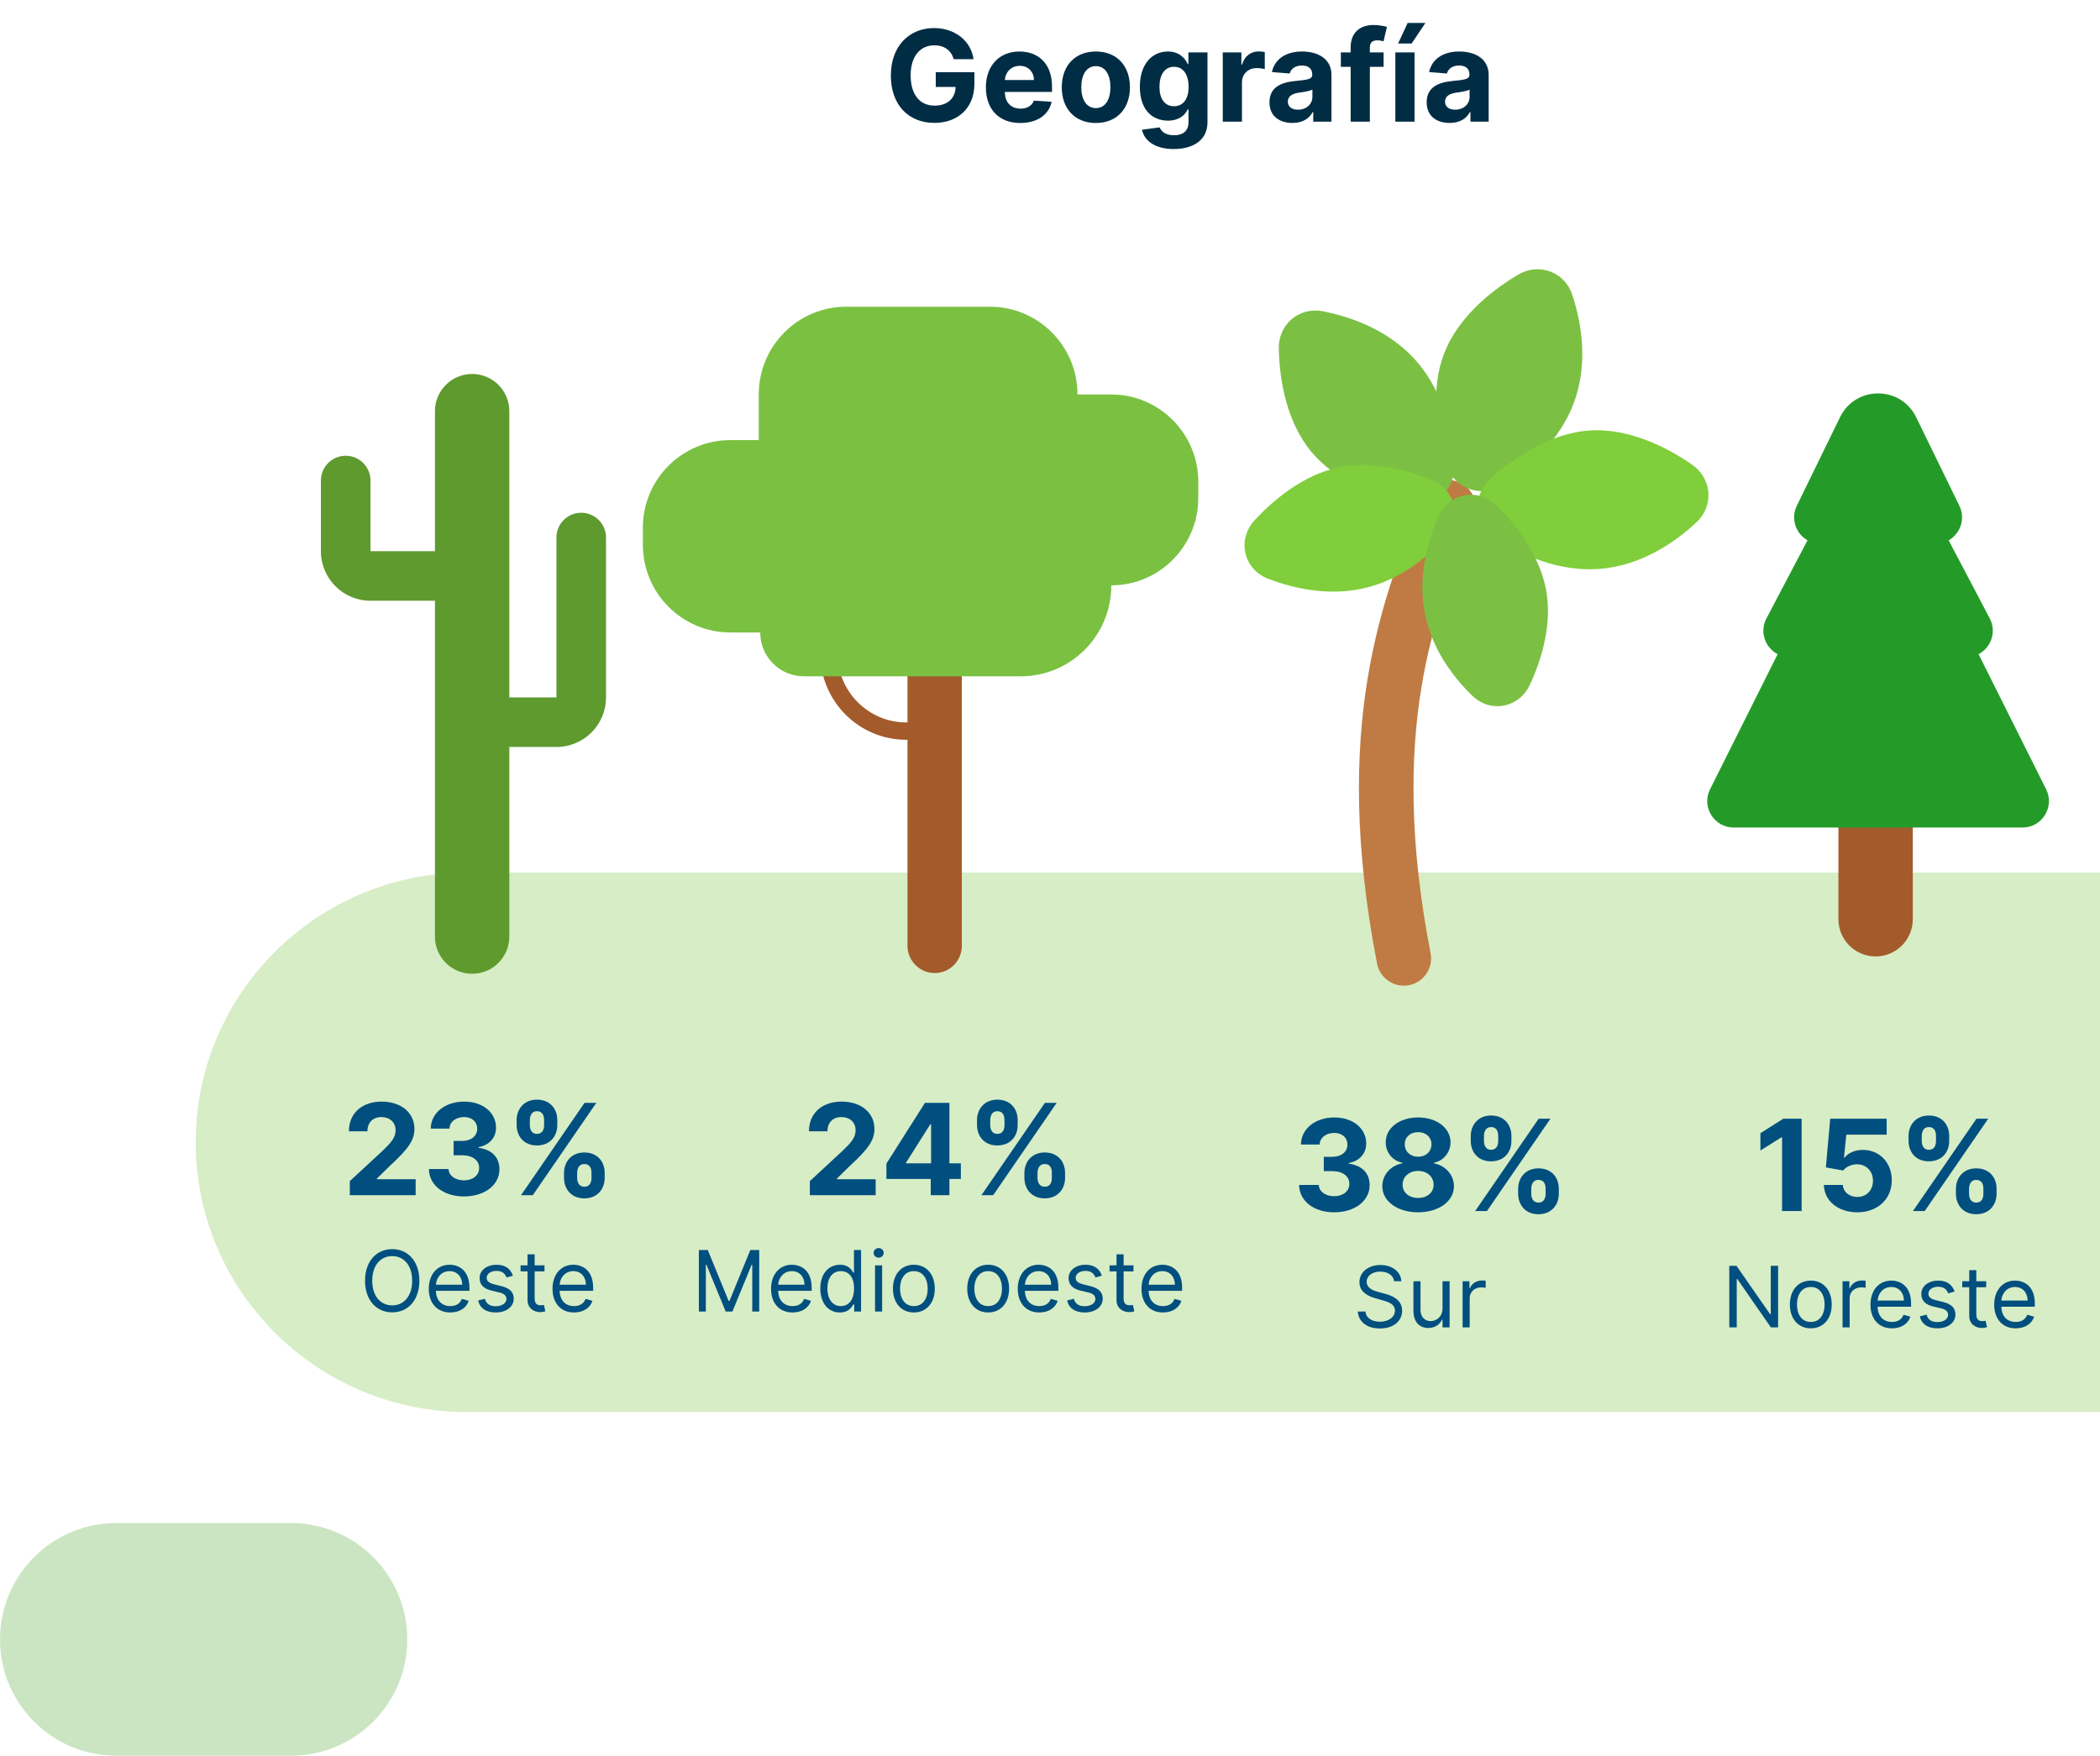 <svg width="397" height="332" viewBox="0 0 397 332" fill="none" xmlns="http://www.w3.org/2000/svg">
<g clip-path="url(#clip0)">
<path opacity="0.3" d="M545.76 267H88.24C59.96 267 37 244.148 37 216C37 187.852 59.96 165 88.24 165H545.76C574.04 165 597 187.852 597 216C597 244.148 574.113 267 545.76 267Z" fill="#7AC142"/>
<path fill-rule="evenodd" clip-rule="evenodd" d="M96.287 77.745C96.287 73.862 93.139 70.715 89.257 70.715C85.374 70.715 82.227 73.862 82.227 77.745V104.225H70.041V90.867C70.041 88.279 67.942 86.181 65.354 86.181C62.766 86.181 60.667 88.279 60.667 90.867V104.225C60.667 109.402 64.864 113.599 70.041 113.599H82.227V177.106C82.227 180.988 85.374 184.136 89.257 184.136C93.139 184.136 96.287 180.988 96.287 177.106V141.251H105.192C110.369 141.251 114.566 137.054 114.566 131.877V101.647C114.566 99.059 112.467 96.96 109.879 96.96C107.29 96.96 105.192 99.059 105.192 101.647V131.877H96.287V77.745Z" fill="#5E9A2E"/>
<path fill-rule="evenodd" clip-rule="evenodd" d="M275.767 91.157C278.404 92.23 279.673 95.237 278.6 97.875C274.857 107.077 270.842 117.036 268.718 129.985C266.599 142.903 266.337 159.003 270.45 180.253C270.991 183.048 269.163 185.753 266.368 186.294C263.572 186.835 260.868 185.007 260.327 182.212C256.003 159.875 256.21 142.542 258.543 128.316C260.872 114.12 265.293 103.222 269.049 93.99C270.122 91.352 273.13 90.084 275.767 91.157Z" fill="#BF7B43"/>
<path d="M247.997 85.546C243.406 80.1 241.879 72.275 241.751 65.922C241.659 61.357 245.584 57.993 250.068 58.859C255.949 59.996 263.117 62.761 268.065 68.63C272.928 74.4 274.603 81.931 274.908 88.03C275.148 92.835 270.942 96.333 266.244 95.291C259.931 93.891 252.511 90.901 247.997 85.546Z" fill="#7BC043"/>
<path d="M272.938 67.016C275.441 60.339 281.517 55.167 286.995 51.938C290.934 49.617 295.795 51.395 297.233 55.735C299.117 61.425 300.211 69.036 297.513 76.232C294.86 83.305 289.112 88.461 283.943 91.72C279.868 94.288 274.753 92.331 273.363 87.719C271.497 81.522 270.476 73.582 272.938 67.016Z" fill="#7BC043"/>
<path d="M300.381 81.407C307.471 80.888 314.69 84.248 319.898 87.876C323.638 90.481 324.057 95.623 320.735 98.744C316.373 102.84 309.941 107.023 302.3 107.583C294.788 108.134 287.72 105.065 282.615 101.73C278.593 99.104 278.231 93.656 281.82 90.465C286.648 86.174 293.409 81.918 300.381 81.407Z" fill="#80CE3B"/>
<path d="M252.648 88.478C258.811 87.064 265.524 88.628 270.752 90.819C275.177 92.674 276.446 97.996 273.257 101.582C269.7 105.581 264.482 109.716 257.867 111.234C251.381 112.721 244.846 111.396 239.761 109.451C235.046 107.648 233.792 102.006 237.232 98.312C241.157 94.098 246.603 89.864 252.648 88.478Z" fill="#80CE3B"/>
<path d="M292.28 111.508C293.445 117.723 291.613 124.368 289.213 129.504C287.182 133.851 281.813 134.905 278.359 131.575C274.505 127.86 270.583 122.481 269.333 115.81C268.107 109.269 269.694 102.793 271.841 97.79C273.832 93.151 279.52 92.124 283.073 95.711C287.126 99.802 291.138 105.413 292.28 111.508Z" fill="#7BC043"/>
<path d="M176.695 184C179.544 184 181.833 181.703 181.833 178.844V113.172C181.833 110.313 179.544 108.016 176.695 108.016C173.846 108.016 171.557 110.313 171.557 113.172V178.844C171.557 181.656 173.846 184 176.695 184Z" fill="#A35B2B"/>
<path d="M171.324 139.891H176.695C177.583 139.891 178.33 139.141 178.33 138.25C178.33 137.359 177.583 136.609 176.695 136.609H171.324C164.177 136.609 158.339 130.75 158.339 123.578V121.75C158.339 120.859 157.592 120.109 156.704 120.109C155.817 120.109 155.069 120.859 155.069 121.75V123.578C155.069 132.578 162.356 139.891 171.324 139.891Z" fill="#A35B2B"/>
<path d="M138.068 83.219H143.439V74.594C143.439 65.453 150.819 58 159.974 58H187.158C196.266 58 203.693 65.406 203.693 74.594H210.092C219.153 74.594 226.533 82 226.533 91.094V94.188C226.533 103.281 219.153 110.688 210.092 110.688C210.092 120.203 202.431 127.891 192.95 127.891H179.965H166.419H151.987C147.409 127.891 143.719 124.188 143.719 119.594H138.068C128.96 119.594 121.533 112.188 121.533 103V99.766C121.533 90.625 128.96 83.219 138.068 83.219Z" fill="#7AC142"/>
<path d="M153.098 226H165.542V222.983H158.212V222.864L160.76 220.367C164.348 217.094 165.311 215.457 165.311 213.472C165.311 210.446 162.84 208.307 159.098 208.307C155.434 208.307 152.919 210.497 152.928 213.923H156.431C156.422 212.253 157.479 211.23 159.073 211.23C160.607 211.23 161.749 212.185 161.749 213.719C161.749 215.108 160.897 216.063 159.311 217.588L153.098 223.341V226Z" fill="#004F7F"/>
<path d="M167.576 222.932H175.954V226H179.483V222.932H181.647V219.975H179.483V208.546H174.863L167.576 220.026V222.932ZM176.022 219.975H171.292V219.838L175.886 212.568H176.022V219.975Z" fill="#004F7F"/>
<path d="M193.66 222.727C193.669 224.824 195.007 226.605 197.504 226.605C199.976 226.605 201.356 224.824 201.348 222.727V221.807C201.356 219.693 200.01 217.929 197.504 217.929C195.041 217.929 193.669 219.71 193.66 221.807V222.727ZM184.703 212.739C184.711 214.835 186.049 216.6 188.538 216.6C191.018 216.6 192.399 214.852 192.39 212.739V211.818C192.399 209.705 191.052 207.94 188.538 207.94C186.101 207.94 184.711 209.705 184.703 211.818V212.739ZM185.538 226H187.762L199.762 208.546H197.538L185.538 226ZM196.14 221.807C196.149 220.972 196.481 220.111 197.504 220.111C198.578 220.111 198.859 220.972 198.851 221.807V222.727C198.859 223.563 198.544 224.406 197.504 224.406C196.464 224.406 196.149 223.537 196.14 222.727V221.807ZM187.2 211.818C187.208 211.009 187.524 210.122 188.538 210.122C189.612 210.122 189.902 210.983 189.893 211.818V212.739C189.902 213.574 189.578 214.418 188.538 214.418C187.532 214.418 187.208 213.574 187.2 212.739V211.818Z" fill="#004F7F"/>
<path d="M132.12 236.364V248H133.438V239.159H133.552L137.188 248H138.461L142.097 239.159H142.211V248H143.529V236.364H141.847L137.893 246.023H137.756L133.802 236.364H132.12Z" fill="#004F7F"/>
<path d="M149.832 248.182C151.604 248.182 152.9 247.295 153.309 245.977L152.014 245.614C151.673 246.523 150.883 246.977 149.832 246.977C148.258 246.977 147.173 245.96 147.11 244.091H153.445V243.523C153.445 240.273 151.514 239.159 149.695 239.159C147.332 239.159 145.764 241.023 145.764 243.705C145.764 246.386 147.309 248.182 149.832 248.182ZM147.11 242.932C147.201 241.574 148.161 240.364 149.695 240.364C151.15 240.364 152.082 241.455 152.082 242.932H147.11Z" fill="#004F7F"/>
<path d="M158.781 248.182C160.462 248.182 161.031 247.136 161.326 246.659H161.485V248H162.781V236.364H161.44V240.659H161.326C161.031 240.205 160.508 239.159 158.803 239.159C156.599 239.159 155.076 240.909 155.076 243.659C155.076 246.432 156.599 248.182 158.781 248.182ZM158.962 246.977C157.281 246.977 156.417 245.5 156.417 243.636C156.417 241.795 157.258 240.364 158.962 240.364C160.599 240.364 161.462 241.682 161.462 243.636C161.462 245.614 160.576 246.977 158.962 246.977Z" fill="#004F7F"/>
<path d="M165.423 248H166.764V239.273H165.423V248ZM166.104 237.818C166.627 237.818 167.059 237.409 167.059 236.909C167.059 236.409 166.627 236 166.104 236C165.582 236 165.15 236.409 165.15 236.909C165.15 237.409 165.582 237.818 166.104 237.818Z" fill="#004F7F"/>
<path d="M172.765 248.182C175.129 248.182 176.719 246.386 176.719 243.682C176.719 240.955 175.129 239.159 172.765 239.159C170.401 239.159 168.81 240.955 168.81 243.682C168.81 246.386 170.401 248.182 172.765 248.182ZM172.765 246.977C170.969 246.977 170.151 245.432 170.151 243.682C170.151 241.932 170.969 240.364 172.765 240.364C174.56 240.364 175.379 241.932 175.379 243.682C175.379 245.432 174.56 246.977 172.765 246.977Z" fill="#004F7F"/>
<path d="M186.812 248.182C189.175 248.182 190.766 246.386 190.766 243.682C190.766 240.955 189.175 239.159 186.812 239.159C184.448 239.159 182.857 240.955 182.857 243.682C182.857 246.386 184.448 248.182 186.812 248.182ZM186.812 246.977C185.016 246.977 184.198 245.432 184.198 243.682C184.198 241.932 185.016 240.364 186.812 240.364C188.607 240.364 189.425 241.932 189.425 243.682C189.425 245.432 188.607 246.977 186.812 246.977Z" fill="#004F7F"/>
<path d="M196.472 248.182C198.245 248.182 199.541 247.295 199.95 245.977L198.654 245.614C198.313 246.523 197.523 246.977 196.472 246.977C194.898 246.977 193.813 245.96 193.751 244.091H200.086V243.523C200.086 240.273 198.154 239.159 196.336 239.159C193.972 239.159 192.404 241.023 192.404 243.705C192.404 246.386 193.95 248.182 196.472 248.182ZM193.751 242.932C193.842 241.574 194.802 240.364 196.336 240.364C197.791 240.364 198.722 241.455 198.722 242.932H193.751Z" fill="#004F7F"/>
<path d="M208.308 241.227C207.887 239.989 206.944 239.159 205.217 239.159C203.376 239.159 202.012 240.205 202.012 241.682C202.012 242.886 202.728 243.693 204.33 244.068L205.785 244.409C206.666 244.614 207.08 245.034 207.08 245.636C207.08 246.386 206.285 247 205.035 247C203.938 247 203.251 246.528 203.012 245.591L201.739 245.909C202.052 247.392 203.273 248.182 205.058 248.182C207.086 248.182 208.467 247.074 208.467 245.568C208.467 244.352 207.705 243.585 206.148 243.205L204.853 242.886C203.819 242.631 203.353 242.284 203.353 241.614C203.353 240.864 204.148 240.318 205.217 240.318C206.387 240.318 206.87 240.966 207.103 241.568L208.308 241.227Z" fill="#004F7F"/>
<path d="M214.281 239.273H212.417V237.182H211.076V239.273H209.758V240.409H211.076V245.864C211.076 247.386 212.303 248.114 213.44 248.114C213.94 248.114 214.258 248.023 214.44 247.955L214.167 246.75C214.053 246.773 213.871 246.818 213.576 246.818C212.985 246.818 212.417 246.636 212.417 245.5V240.409H214.281V239.273Z" fill="#004F7F"/>
<path d="M219.863 248.182C221.636 248.182 222.931 247.295 223.34 245.977L222.045 245.614C221.704 246.523 220.914 246.977 219.863 246.977C218.289 246.977 217.204 245.96 217.141 244.091H223.477V243.523C223.477 240.273 221.545 239.159 219.727 239.159C217.363 239.159 215.795 241.023 215.795 243.705C215.795 246.386 217.34 248.182 219.863 248.182ZM217.141 242.932C217.232 241.574 218.193 240.364 219.727 240.364C221.181 240.364 222.113 241.455 222.113 242.932H217.141Z" fill="#004F7F"/>
<path fill-rule="evenodd" clip-rule="evenodd" d="M354.579 143.596C358.462 143.596 361.61 146.743 361.61 150.626V173.826C361.61 177.708 358.462 180.856 354.579 180.856C350.697 180.856 347.549 177.708 347.549 173.826V150.626C347.549 146.743 350.697 143.596 354.579 143.596Z" fill="#A35B2B"/>
<path fill-rule="evenodd" clip-rule="evenodd" d="M347.859 78.882C350.782 72.895 359.315 72.895 362.237 78.882L370.411 95.627C371.63 98.124 370.565 100.933 368.391 102.173L376.156 116.934C377.511 119.511 376.371 122.488 374.043 123.703L386.816 149.248C388.478 152.572 386.06 156.484 382.343 156.484H327.753C324.036 156.484 321.618 152.572 323.281 149.248L336.053 123.703C333.725 122.488 332.585 119.511 333.94 116.934L341.705 102.173C339.531 100.933 338.466 98.124 339.685 95.627L347.859 78.882Z" fill="#249B29"/>
<path d="M0 310C0 297.85 9.85 288 22 288H55C67.15 288 77 297.85 77 310C77 322.15 67.15 332 55 332H22C9.85 332 0 322.15 0 310Z" fill="#CBE5C2"/>
<path d="M66.133 226H78.577V222.983H71.247V222.864L73.796 220.367C77.383 217.094 78.347 215.457 78.347 213.472C78.347 210.446 75.875 208.307 72.133 208.307C68.469 208.307 65.955 210.497 65.963 213.923H69.466C69.457 212.253 70.514 211.23 72.108 211.23C73.642 211.23 74.784 212.185 74.784 213.719C74.784 215.108 73.932 216.063 72.347 217.588L66.133 223.341V226Z" fill="#004F7F"/>
<path d="M87.702 226.239C91.623 226.239 94.427 224.082 94.418 221.1C94.427 218.926 93.046 217.375 90.481 217.051V216.915C92.433 216.565 93.779 215.185 93.771 213.225C93.779 210.472 91.367 208.307 87.754 208.307C84.174 208.307 81.481 210.403 81.43 213.421H84.967C85.009 212.091 86.228 211.23 87.737 211.23C89.228 211.23 90.225 212.134 90.217 213.446C90.225 214.818 89.058 215.747 87.379 215.747H85.751V218.457H87.379C89.356 218.457 90.592 219.446 90.583 220.852C90.592 222.242 89.398 223.196 87.711 223.196C86.083 223.196 84.864 222.344 84.796 221.065H81.08C81.14 224.117 83.867 226.239 87.702 226.239Z" fill="#004F7F"/>
<path d="M106.625 222.727C106.634 224.824 107.972 226.605 110.469 226.605C112.94 226.605 114.321 224.824 114.313 222.727V221.807C114.321 219.693 112.974 217.929 110.469 217.929C108.006 217.929 106.634 219.71 106.625 221.807V222.727ZM97.668 212.739C97.676 214.835 99.014 216.6 101.503 216.6C103.983 216.6 105.364 214.852 105.355 212.739V211.818C105.364 209.705 104.017 207.94 101.503 207.94C99.065 207.94 97.676 209.705 97.668 211.818V212.739ZM98.503 226H100.727L112.727 208.546H110.503L98.503 226ZM109.105 221.807C109.114 220.972 109.446 220.111 110.469 220.111C111.543 220.111 111.824 220.972 111.815 221.807V222.727C111.824 223.563 111.509 224.406 110.469 224.406C109.429 224.406 109.114 223.537 109.105 222.727V221.807ZM100.165 211.818C100.173 211.009 100.489 210.122 101.503 210.122C102.577 210.122 102.867 210.983 102.858 211.818V212.739C102.867 213.574 102.543 214.418 101.503 214.418C100.497 214.418 100.173 213.574 100.165 212.739V211.818Z" fill="#004F7F"/>
<path d="M79.282 242.181C79.282 238.5 77.123 236.204 74.146 236.204C71.168 236.204 69.009 238.5 69.009 242.181C69.009 245.863 71.168 248.159 74.146 248.159C77.123 248.159 79.282 245.863 79.282 242.181ZM77.918 242.181C77.918 245.204 76.259 246.84 74.146 246.84C72.032 246.84 70.373 245.204 70.373 242.181C70.373 239.159 72.032 237.522 74.146 237.522C76.259 237.522 77.918 239.159 77.918 242.181Z" fill="#004F7F"/>
<path d="M85.129 248.181C86.901 248.181 88.197 247.295 88.606 245.977L87.31 245.613C86.969 246.522 86.18 246.977 85.129 246.977C83.555 246.977 82.469 245.96 82.407 244.09H88.742V243.522C88.742 240.272 86.81 239.159 84.992 239.159C82.629 239.159 81.06 241.022 81.06 243.704C81.06 246.386 82.606 248.181 85.129 248.181ZM82.407 242.931C82.498 241.573 83.458 240.363 84.992 240.363C86.447 240.363 87.379 241.454 87.379 242.931H82.407Z" fill="#004F7F"/>
<path d="M96.964 241.227C96.543 239.988 95.6 239.159 93.873 239.159C92.032 239.159 90.668 240.204 90.668 241.681C90.668 242.886 91.384 243.693 92.987 244.068L94.441 244.409C95.322 244.613 95.737 245.034 95.737 245.636C95.737 246.386 94.941 247 93.691 247C92.594 247 91.907 246.528 91.668 245.59L90.396 245.909C90.708 247.392 91.93 248.181 93.714 248.181C95.742 248.181 97.123 247.073 97.123 245.568C97.123 244.352 96.362 243.585 94.805 243.204L93.509 242.886C92.475 242.63 92.009 242.284 92.009 241.613C92.009 240.863 92.805 240.318 93.873 240.318C95.043 240.318 95.526 240.965 95.759 241.568L96.964 241.227Z" fill="#004F7F"/>
<path d="M102.937 239.272H101.073V237.181H99.732V239.272H98.414V240.409H99.732V245.863C99.732 247.386 100.959 248.113 102.096 248.113C102.596 248.113 102.914 248.022 103.096 247.954L102.823 246.75C102.709 246.772 102.528 246.818 102.232 246.818C101.641 246.818 101.073 246.636 101.073 245.5V240.409H102.937V239.272Z" fill="#004F7F"/>
<path d="M108.519 248.181C110.292 248.181 111.587 247.295 111.996 245.977L110.701 245.613C110.36 246.522 109.57 246.977 108.519 246.977C106.945 246.977 105.86 245.96 105.798 244.09H112.133V243.522C112.133 240.272 110.201 239.159 108.383 239.159C106.019 239.159 104.451 241.022 104.451 243.704C104.451 246.386 105.996 248.181 108.519 248.181ZM105.798 242.931C105.888 241.573 106.849 240.363 108.383 240.363C109.837 240.363 110.769 241.454 110.769 242.931H105.798Z" fill="#004F7F"/>
<path d="M252.21 229.239C256.131 229.239 258.935 227.082 258.926 224.1C258.935 221.926 257.554 220.375 254.989 220.051V219.915C256.94 219.565 258.287 218.185 258.278 216.225C258.287 213.472 255.875 211.307 252.261 211.307C248.682 211.307 245.989 213.403 245.938 216.421H249.474C249.517 215.091 250.736 214.23 252.244 214.23C253.736 214.23 254.733 215.134 254.724 216.446C254.733 217.818 253.565 218.747 251.886 218.747H250.259V221.457H251.886C253.864 221.457 255.099 222.446 255.091 223.852C255.099 225.242 253.906 226.196 252.219 226.196C250.591 226.196 249.372 225.344 249.304 224.065H245.588C245.648 227.117 248.375 229.239 252.21 229.239Z" fill="#004F7F"/>
<path d="M268.09 229.239C272.028 229.239 274.857 227.134 274.866 224.304C274.857 222.122 273.178 220.341 271.082 219.992V219.872C272.906 219.497 274.21 217.921 274.218 216.003C274.21 213.301 271.619 211.307 268.09 211.307C264.553 211.307 261.962 213.301 261.971 216.003C261.962 217.912 263.249 219.497 265.107 219.872V219.992C262.977 220.341 261.315 222.122 261.323 224.304C261.315 227.134 264.153 229.239 268.09 229.239ZM268.09 226.528C266.335 226.528 265.158 225.489 265.158 224.014C265.158 222.506 266.394 221.415 268.09 221.415C269.778 221.415 271.022 222.506 271.022 224.014C271.022 225.497 269.837 226.528 268.09 226.528ZM268.09 218.73C266.616 218.73 265.567 217.767 265.567 216.386C265.567 215.023 266.599 214.085 268.09 214.085C269.573 214.085 270.613 215.031 270.613 216.386C270.613 217.767 269.556 218.73 268.09 218.73Z" fill="#004F7F"/>
<path d="M287 225.727C287.009 227.824 288.347 229.605 290.844 229.605C293.315 229.605 294.696 227.824 294.688 225.727V224.807C294.696 222.693 293.349 220.929 290.844 220.929C288.381 220.929 287.009 222.71 287 224.807V225.727ZM278.043 215.739C278.051 217.835 279.389 219.6 281.878 219.6C284.358 219.6 285.739 217.852 285.73 215.739V214.818C285.739 212.705 284.392 210.94 281.878 210.94C279.44 210.94 278.051 212.705 278.043 214.818V215.739ZM278.878 229H281.102L293.102 211.546H290.878L278.878 229ZM289.48 224.807C289.489 223.972 289.821 223.111 290.844 223.111C291.918 223.111 292.199 223.972 292.19 224.807V225.727C292.199 226.563 291.884 227.406 290.844 227.406C289.804 227.406 289.489 226.537 289.48 225.727V224.807ZM280.54 214.818C280.548 214.009 280.864 213.122 281.878 213.122C282.952 213.122 283.241 213.983 283.233 214.818V215.739C283.241 216.574 282.918 217.418 281.878 217.418C280.872 217.418 280.548 216.574 280.54 215.739V214.818Z" fill="#004F7F"/>
<path d="M263.546 242.272H264.91C264.847 240.517 263.228 239.204 260.978 239.204C258.751 239.204 257.001 240.5 257.001 242.454C257.001 244.022 258.137 244.954 259.955 245.477L261.387 245.886C262.614 246.227 263.705 246.659 263.705 247.818C263.705 249.09 262.478 249.931 260.864 249.931C259.478 249.931 258.251 249.318 258.137 248H256.683C256.819 249.909 258.364 251.204 260.864 251.204C263.546 251.204 265.069 249.727 265.069 247.84C265.069 245.659 263.001 244.954 261.796 244.636L260.614 244.318C259.751 244.09 258.364 243.636 258.364 242.386C258.364 241.272 259.387 240.454 260.933 240.454C262.342 240.454 263.41 241.125 263.546 242.272Z" fill="#004F7F"/>
<path d="M272.704 247.431C272.704 249.068 271.454 249.818 270.454 249.818C269.34 249.818 268.545 249 268.545 247.727V242.272H267.204V247.818C267.204 250.045 268.386 251.113 270.022 251.113C271.34 251.113 272.204 250.409 272.613 249.522H272.704V251H274.045V242.272H272.704V247.431Z" fill="#004F7F"/>
<path d="M276.501 251H277.842V245.477C277.842 244.295 278.773 243.431 280.046 243.431C280.404 243.431 280.773 243.5 280.864 243.522V242.159C280.711 242.147 280.359 242.136 280.16 242.136C279.114 242.136 278.205 242.727 277.887 243.59H277.796V242.272H276.501V251Z" fill="#004F7F"/>
<path d="M340.591 211.546H337.122L332.801 214.281V217.554L336.798 215.048H336.9V229H340.591V211.546Z" fill="#004F7F"/>
<path d="M351.114 229.239C355 229.239 357.642 226.707 357.634 223.179C357.642 219.838 355.307 217.435 352.162 217.435C350.628 217.435 349.307 218.074 348.694 218.935H348.591L349.043 214.563H356.671V211.546H346L345.174 220.75L348.455 221.338C348.992 220.614 350.032 220.162 351.063 220.162C352.819 220.171 354.08 221.44 354.08 223.273C354.08 225.088 352.844 226.341 351.114 226.341C349.648 226.341 348.463 225.421 348.378 224.065H344.799C344.867 227.082 347.5 229.239 351.114 229.239Z" fill="#004F7F"/>
<path d="M369.762 225.727C369.77 227.824 371.108 229.605 373.605 229.605C376.077 229.605 377.458 227.824 377.449 225.727V224.807C377.458 222.693 376.111 220.929 373.605 220.929C371.142 220.929 369.77 222.71 369.762 224.807V225.727ZM360.804 215.739C360.813 217.835 362.151 219.6 364.64 219.6C367.12 219.6 368.5 217.852 368.492 215.739V214.818C368.5 212.705 367.154 210.94 364.64 210.94C362.202 210.94 360.813 212.705 360.804 214.818V215.739ZM361.64 229H363.864L375.864 211.546H373.64L361.64 229ZM372.242 224.807C372.25 223.972 372.583 223.111 373.605 223.111C374.679 223.111 374.961 223.972 374.952 224.807V225.727C374.961 226.563 374.645 227.406 373.605 227.406C372.566 227.406 372.25 226.537 372.242 225.727V224.807ZM363.301 214.818C363.31 214.009 363.625 213.122 364.64 213.122C365.713 213.122 366.003 213.983 365.995 214.818V215.739C366.003 216.574 365.679 217.418 364.64 217.418C363.634 217.418 363.31 216.574 363.301 215.739V214.818Z" fill="#004F7F"/>
<path d="M336.144 239.363H334.758V248.522H334.644L328.281 239.363H326.917V251H328.326V241.863H328.44L334.781 251H336.144V239.363Z" fill="#004F7F"/>
<path d="M342.327 251.181C344.691 251.181 346.282 249.386 346.282 246.681C346.282 243.954 344.691 242.159 342.327 242.159C339.964 242.159 338.373 243.954 338.373 246.681C338.373 249.386 339.964 251.181 342.327 251.181ZM342.327 249.977C340.532 249.977 339.714 248.431 339.714 246.681C339.714 244.931 340.532 243.363 342.327 243.363C344.123 243.363 344.941 244.931 344.941 246.681C344.941 248.431 344.123 249.977 342.327 249.977Z" fill="#004F7F"/>
<path d="M348.329 251H349.67V245.477C349.67 244.295 350.602 243.431 351.874 243.431C352.232 243.431 352.602 243.5 352.692 243.522V242.159C352.539 242.147 352.187 242.136 351.988 242.136C350.942 242.136 350.033 242.727 349.715 243.591H349.624V242.272H348.329V251Z" fill="#004F7F"/>
<path d="M357.675 251.181C359.448 251.181 360.744 250.295 361.153 248.977L359.857 248.613C359.516 249.522 358.727 249.977 357.675 249.977C356.102 249.977 355.016 248.96 354.954 247.091H361.289V246.522C361.289 243.272 359.357 242.159 357.539 242.159C355.175 242.159 353.607 244.022 353.607 246.704C353.607 249.386 355.153 251.181 357.675 251.181ZM354.954 245.931C355.045 244.574 356.005 243.363 357.539 243.363C358.994 243.363 359.925 244.454 359.925 245.931H354.954Z" fill="#004F7F"/>
<path d="M369.511 244.227C369.09 242.988 368.147 242.159 366.42 242.159C364.579 242.159 363.215 243.204 363.215 244.681C363.215 245.886 363.931 246.693 365.533 247.068L366.988 247.409C367.869 247.613 368.283 248.034 368.283 248.636C368.283 249.386 367.488 250 366.238 250C365.141 250 364.454 249.528 364.215 248.591L362.943 248.909C363.255 250.392 364.477 251.181 366.261 251.181C368.289 251.181 369.67 250.074 369.67 248.568C369.67 247.352 368.908 246.585 367.352 246.204L366.056 245.886C365.022 245.63 364.556 245.284 364.556 244.613C364.556 243.863 365.352 243.318 366.42 243.318C367.59 243.318 368.073 243.966 368.306 244.568L369.511 244.227Z" fill="#004F7F"/>
<path d="M375.484 242.272H373.62V240.181H372.279V242.272H370.961V243.409H372.279V248.863C372.279 250.386 373.506 251.113 374.643 251.113C375.143 251.113 375.461 251.022 375.643 250.954L375.37 249.75C375.256 249.772 375.075 249.818 374.779 249.818C374.188 249.818 373.62 249.636 373.62 248.5V243.409H375.484V242.272Z" fill="#004F7F"/>
<path d="M381.066 251.181C382.839 251.181 384.134 250.295 384.543 248.977L383.248 248.613C382.907 249.522 382.117 249.977 381.066 249.977C379.492 249.977 378.407 248.96 378.344 247.091H384.68V246.522C384.68 243.272 382.748 242.159 380.93 242.159C378.566 242.159 376.998 244.022 376.998 246.704C376.998 249.386 378.543 251.181 381.066 251.181ZM378.344 245.931C378.435 244.574 379.396 243.363 380.93 243.363C382.384 243.363 383.316 244.454 383.316 245.931H378.344Z" fill="#004F7F"/>
<path d="M180.294 11.188H184.044C183.567 7.736 180.524 5.307 176.578 5.307C171.967 5.307 168.413 8.631 168.413 14.29C168.413 19.812 171.737 23.239 176.655 23.239C181.061 23.239 184.206 20.452 184.206 15.858V13.659H176.902V16.438H180.652C180.601 18.602 179.126 19.974 176.672 19.974C173.902 19.974 172.155 17.903 172.155 14.256C172.155 10.625 173.97 8.571 176.638 8.571C178.538 8.571 179.825 9.551 180.294 11.188Z" fill="#002D44"/>
<path d="M192.876 23.256C196.114 23.256 198.296 21.679 198.808 19.25L195.45 19.028C195.083 20.026 194.146 20.546 192.935 20.546C191.12 20.546 189.969 19.344 189.969 17.392V17.384H198.884V16.386C198.884 11.938 196.191 9.739 192.731 9.739C188.879 9.739 186.381 12.474 186.381 16.514C186.381 20.665 188.844 23.256 192.876 23.256ZM189.969 15.133C190.046 13.642 191.18 12.449 192.79 12.449C194.367 12.449 195.458 13.574 195.467 15.133H189.969Z" fill="#002D44"/>
<path d="M207.168 23.256C211.14 23.256 213.611 20.537 213.611 16.506C213.611 12.449 211.14 9.739 207.168 9.739C203.197 9.739 200.725 12.449 200.725 16.506C200.725 20.537 203.197 23.256 207.168 23.256ZM207.185 20.443C205.353 20.443 204.415 18.764 204.415 16.48C204.415 14.196 205.353 12.508 207.185 12.508C208.984 12.508 209.921 14.196 209.921 16.48C209.921 18.764 208.984 20.443 207.185 20.443Z" fill="#002D44"/>
<path d="M221.87 28.182C225.611 28.182 228.271 26.477 228.271 23.128V9.909H224.665V12.108H224.529C224.043 11.043 222.978 9.739 220.788 9.739C217.915 9.739 215.486 11.972 215.486 16.429C215.486 20.784 217.847 22.812 220.796 22.812C222.884 22.812 224.052 21.764 224.529 20.682H224.683V23.077C224.683 24.875 223.532 25.574 221.955 25.574C220.353 25.574 219.543 24.875 219.245 24.082L215.887 24.534C216.322 26.597 218.342 28.182 221.87 28.182ZM221.947 20.085C220.165 20.085 219.194 18.671 219.194 16.412C219.194 14.188 220.148 12.628 221.947 12.628C223.711 12.628 224.7 14.119 224.7 16.412C224.7 18.722 223.694 20.085 221.947 20.085Z" fill="#002D44"/>
<path d="M231.16 23H234.79V15.594C234.79 13.983 235.967 12.875 237.569 12.875C238.072 12.875 238.762 12.96 239.103 13.071V9.849C238.779 9.773 238.327 9.722 237.961 9.722C236.495 9.722 235.293 10.574 234.816 12.193H234.68V9.909H231.16V23Z" fill="#002D44"/>
<path d="M244.338 23.247C246.273 23.247 247.526 22.403 248.165 21.185H248.267V23H251.71V14.171C251.71 11.051 249.068 9.739 246.153 9.739C243.017 9.739 240.955 11.239 240.452 13.625L243.81 13.898C244.057 13.028 244.832 12.389 246.136 12.389C247.372 12.389 248.08 13.011 248.08 14.085V14.136C248.08 14.98 247.185 15.091 244.909 15.312C242.318 15.551 239.991 16.421 239.991 19.344C239.991 21.935 241.841 23.247 244.338 23.247ZM245.378 20.741C244.261 20.741 243.46 20.222 243.46 19.224C243.46 18.202 244.304 17.699 245.582 17.52C246.375 17.409 247.67 17.222 248.105 16.932V18.321C248.105 19.693 246.972 20.741 245.378 20.741Z" fill="#002D44"/>
<path d="M261.567 9.909H258.967V9.031C258.967 8.145 259.325 7.625 260.391 7.625C260.825 7.625 261.268 7.719 261.558 7.812L262.197 5.085C261.746 4.949 260.749 4.727 259.632 4.727C257.169 4.727 255.337 6.116 255.337 8.963V9.909H253.487V12.636H255.337V23H258.967V12.636H261.567V9.909Z" fill="#002D44"/>
<path d="M263.785 23H267.415V9.909H263.785V23ZM264.305 8.222H266.87L269.469 4.344H266.111L264.305 8.222Z" fill="#002D44"/>
<path d="M274.057 23.247C275.991 23.247 277.244 22.403 277.884 21.185H277.986V23H281.429V14.171C281.429 11.051 278.787 9.739 275.872 9.739C272.736 9.739 270.673 11.239 270.17 13.625L273.528 13.898C273.776 13.028 274.551 12.389 275.855 12.389C277.091 12.389 277.798 13.011 277.798 14.085V14.136C277.798 14.98 276.903 15.091 274.628 15.312C272.037 15.551 269.71 16.421 269.71 19.344C269.71 21.935 271.56 23.247 274.057 23.247ZM275.097 20.741C273.98 20.741 273.179 20.222 273.179 19.224C273.179 18.202 274.023 17.699 275.301 17.52C276.094 17.409 277.389 17.222 277.824 16.932V18.321C277.824 19.693 276.69 20.741 275.097 20.741Z" fill="#002D44"/>
</g>
<defs>
<clipPath id="clip0">
<rect width="397" height="332" fill="white"/>
</clipPath>
</defs>
</svg>
